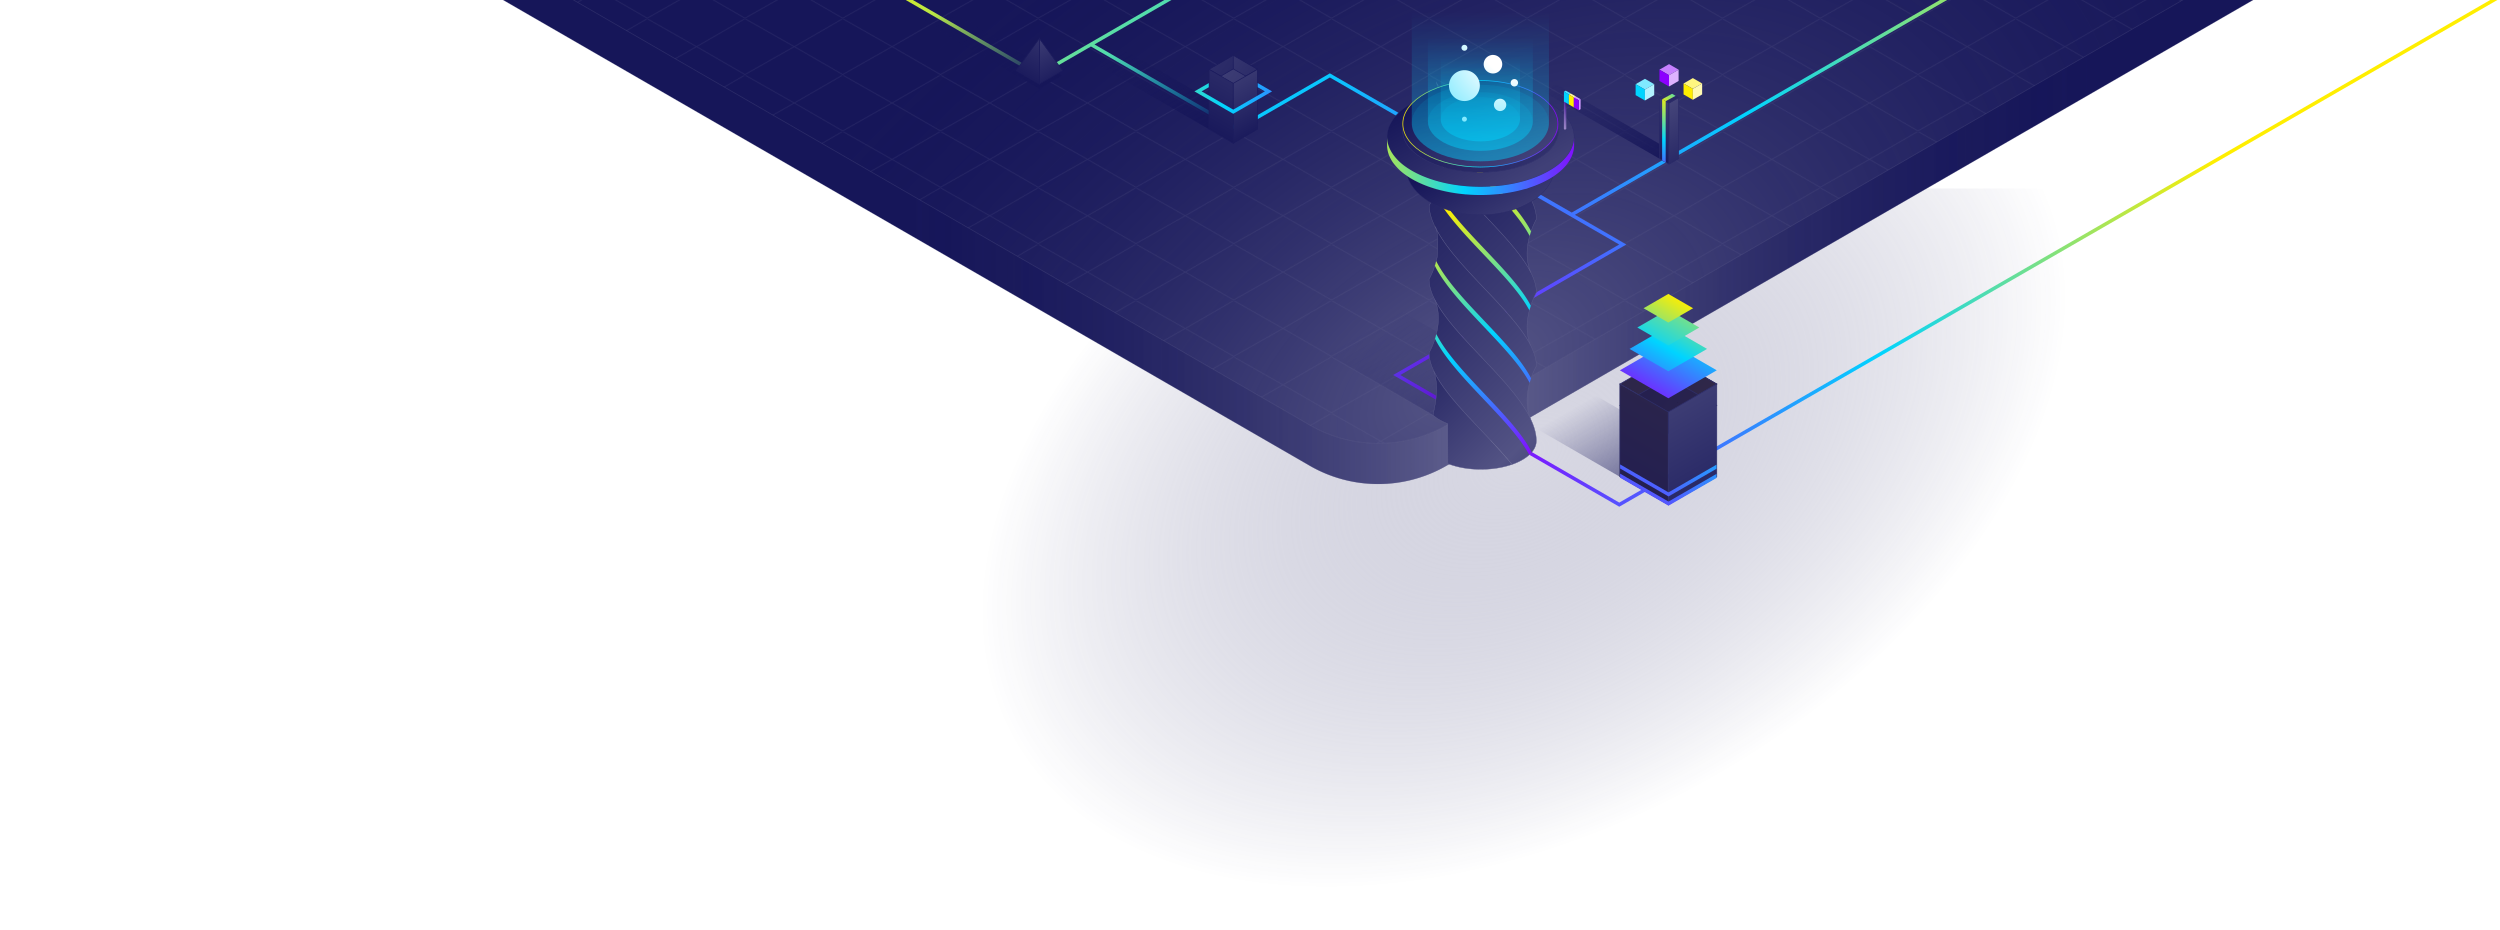 <svg xmlns="http://www.w3.org/2000/svg" xmlns:xlink="http://www.w3.org/1999/xlink" viewBox="0 0 3504 1303.83"><defs><radialGradient id="19a3502d-13c0-42a8-ae07-fbcda53cb2db" cx="2137.16" cy="639.83" r="820.93" gradientTransform="translate(4203.53 -40.6) rotate(151) scale(1 0.64)" gradientUnits="userSpaceOnUse"><stop offset="0" stop-color="#a9a9c2" stop-opacity="0.45"/><stop offset="1" stop-color="#161659" stop-opacity="0"/></radialGradient><linearGradient id="592dded0-8fa5-458e-8c7d-5fbfd357b79a" x1="1242.88" y1="150.42" x2="2940.39" y2="150.42" gradientUnits="userSpaceOnUse"><stop offset="0" stop-color="#161659" stop-opacity="0"/><stop offset="0.49" stop-color="#9d9db9" stop-opacity="0.1"/><stop offset="1" stop-color="#161659" stop-opacity="0"/></linearGradient><linearGradient id="ce57873a-c75d-4f83-84e1-ea41d635011d" x1="1242.88" y1="150.42" x2="2940.39" y2="150.42" gradientUnits="userSpaceOnUse"><stop offset="0" stop-color="#161659" stop-opacity="0"/><stop offset="0.49" stop-color="#f8f8fa" stop-opacity="0.3"/><stop offset="1" stop-color="#161659" stop-opacity="0"/></linearGradient><radialGradient id="fb5eb795-04db-48aa-b686-b0984403d1d7" cx="2065.54" cy="531.42" r="1381.09" gradientTransform="translate(127.22 1313.42) rotate(-30.77) scale(1 0.6)" gradientUnits="userSpaceOnUse"><stop offset="0" stop-color="#b9b9cd" stop-opacity="0.4"/><stop offset="1" stop-color="#161659" stop-opacity="0"/></radialGradient><pattern id="d4ff3c06-9537-4097-98f6-85a4533e49d9" data-name="New Pattern 3" width="136.92" height="78.29" patternTransform="translate(18.33 -52.2)" patternUnits="userSpaceOnUse" viewBox="0 0 136.92 78.29"><rect width="136.92" height="78.29" style="fill:none"/><path d="M203.72,78.29l-66.8,38.56,66.8,38.57,68.09-38.57L203.72,78.29m0-1.16.49.29L272.31,116l1.53.87-1.53.87-68.1,38.57-.49.28-.5-.28-66.8-38.57-1.5-.87,1.5-.86,66.8-38.57.5-.29Z" style="fill:#73739c"/><path d="M66.8,78.29,0,116.85l66.8,38.57,68.09-38.57L66.8,78.29m0-1.16.5.29L135.38,116l1.54.87-1.54.87L67.29,156.29l-.5.28-.49-.28L-.5,117.72l-1.5-.87L-.5,116,66.3,77.42l.49-.29Z" style="fill:#73739c"/><path d="M203.72,0l-66.8,38.57,66.8,38.56,68.09-38.56L203.72,0m0-1.15.49.28,68.1,38.57,1.53.87-1.53.87L204.21,78l-.49.28-.5-.29-66.8-38.57-1.5-.86,1.5-.87L203.22-.86l.5-.29Z" style="fill:#73739c"/><path d="M66.8,0,0,38.57,66.8,77.13l68.09-38.56L66.8,0m0-1.15.5.28L135.38,37.7l1.54.87-1.54.87L67.29,78l-.5.28L66.3,78-.5,39.43-2,38.57l1.5-.87L66.3-.86l.49-.29Z" style="fill:#73739c"/><path d="M203.72-78.28l-66.8,38.56,66.8,38.57,68.09-38.57L203.72-78.28m0-1.16.49.29,68.1,38.56,1.53.87-1.53.87L204.21-.28l-.49.28-.5-.28-66.8-38.57-1.5-.87,1.5-.86,66.8-38.57.5-.29Z" style="fill:#73739c"/><path d="M66.8-78.28,0-39.72,66.8-1.15l68.09-38.57L66.8-78.28m0-1.16.5.29,68.09,38.56,1.54.87-1.54.87L67.29-.28l-.5.28L66.3-.28-.5-38.85-2-39.72l1.5-.86L66.3-79.15l.49-.29Z" style="fill:#73739c"/></pattern><radialGradient id="330e9e8d-8a82-42e1-9ef8-985d034c2e89" cx="2115.33" cy="576.71" r="1050.39" gradientUnits="userSpaceOnUse"><stop offset="0" stop-color="#8c00ff"/><stop offset="0.5" stop-color="#00d4ff"/><stop offset="1" stop-color="#fe0"/></radialGradient><radialGradient id="cb7789a8-ec31-4649-b111-6aad49876ce3" cx="2083.92" cy="574.37" r="1103.67" xlink:href="#330e9e8d-8a82-42e1-9ef8-985d034c2e89"/><linearGradient id="f716c3f0-9672-4a31-99dc-a9b1d992dbaf" x1="1587.46" y1="55.79" x2="1672.66" y2="203.37" gradientUnits="userSpaceOnUse"><stop offset="0" stop-color="#161659" stop-opacity="0"/><stop offset="1" stop-color="#161659"/></linearGradient><linearGradient id="2de55d27-f2ee-4dcb-a702-7aec1bfe1f07" x1="1591.17" y1="0.55" x2="1817" y2="159.42" gradientUnits="userSpaceOnUse"><stop offset="0" stop-color="#45457a"/><stop offset="1" stop-color="#161659"/></linearGradient><linearGradient id="3640c4bc-4a00-4984-a3b8-27cb2c408e45" x1="1667.03" y1="51.78" x2="1825.82" y2="163.49" xlink:href="#2de55d27-f2ee-4dcb-a702-7aec1bfe1f07"/><linearGradient id="de81d1b1-967f-422d-8560-7f057a9a6de9" x1="1671.83" y1="76.3" x2="1897.66" y2="235.16" xlink:href="#2de55d27-f2ee-4dcb-a702-7aec1bfe1f07"/><linearGradient id="ec51bb10-cfc5-4f72-bcef-6e33aa839004" x1="1686.72" y1="191.98" x2="1789.17" y2="14.54" gradientUnits="userSpaceOnUse"><stop offset="0" stop-color="#161659"/><stop offset="1" stop-color="#45457a"/></linearGradient><linearGradient id="eb7b2c28-eae3-4ae5-ac35-c7e378594291" x1="1710.5" y1="88.36" x2="1769.95" y2="191.33" xlink:href="#2de55d27-f2ee-4dcb-a702-7aec1bfe1f07"/><linearGradient id="6ec532b0-6301-4413-837f-e932d9694459" x1="1500.1" y1="137.98" x2="1932.67" y2="137.98" gradientUnits="userSpaceOnUse"><stop offset="0" stop-color="#fe0"/><stop offset="0.5" stop-color="#00d4ff"/><stop offset="1" stop-color="#8c00ff"/></linearGradient><linearGradient id="da4fed7a-2480-450f-8c50-40cd476dfca1" x1="2206.36" y1="93.23" x2="2300.25" y2="255.85" xlink:href="#f716c3f0-9672-4a31-99dc-a9b1d992dbaf"/><linearGradient id="1fa40e16-5c8a-494f-9cc7-5612a0b68906" x1="2289.86" y1="101.97" x2="2380.19" y2="165.51" xlink:href="#2de55d27-f2ee-4dcb-a702-7aec1bfe1f07"/><linearGradient id="6e34cd89-a561-477f-9c2e-fb7bdd50fd99" x1="2310.21" y1="222.07" x2="2362.13" y2="132.15" xlink:href="#ec51bb10-cfc5-4f72-bcef-6e33aa839004"/><linearGradient id="7e2cf1fc-4e34-43de-abe1-d8cccb89e7ac" x1="2327.24" y1="150.81" x2="2392.21" y2="263.34" xlink:href="#2de55d27-f2ee-4dcb-a702-7aec1bfe1f07"/><linearGradient id="d6d2eb94-4400-4762-ac36-47d36ce63ab4" x1="2332.13" y1="260.78" x2="2332.13" y2="132.24" xlink:href="#330e9e8d-8a82-42e1-9ef8-985d034c2e89"/><linearGradient id="b58a6619-053b-4f62-8899-949252bb4432" x1="2329.77" y1="146.15" x2="2378.94" y2="96.46" xlink:href="#6ec532b0-6301-4413-837f-e932d9694459"/><linearGradient id="fe92519b-de7c-4c0b-ba30-7b749b224ef6" x1="2207.43" y1="570.77" x2="2266.84" y2="673.68" gradientUnits="userSpaceOnUse"><stop offset="0" stop-color="#161659" stop-opacity="0"/><stop offset="1" stop-color="#161659" stop-opacity="0.5"/></linearGradient><linearGradient id="1a67f164-21e8-4327-a701-5f8fa4bc5168" x1="2009.26" y1="306.76" x2="2460.91" y2="624.49" gradientUnits="userSpaceOnUse"><stop offset="0" stop-color="#161659"/><stop offset="0.82" stop-color="#332a46"/><stop offset="1" stop-color="#45457a"/></linearGradient><linearGradient id="414d960b-de75-4a90-926d-fcd3b5367072" x1="2153.05" y1="403.63" x2="2470.62" y2="627.04" xlink:href="#1a67f164-21e8-4327-a701-5f8fa4bc5168"/><linearGradient id="363d1a41-89aa-40f1-bb70-53e7c9183577" x1="2122.51" y1="416.43" x2="2574.17" y2="734.16" xlink:href="#1a67f164-21e8-4327-a701-5f8fa4bc5168"/><linearGradient id="07b84e29-42c6-4327-be22-636964e236bb" x1="2155.46" y1="880.72" x2="2471.53" y2="333.27" xlink:href="#1a67f164-21e8-4327-a701-5f8fa4bc5168"/><linearGradient id="340a3d4b-5971-4ad7-b3d3-9768f02d8b8a" x1="2318.48" y1="529.71" x2="2456.4" y2="768.6" xlink:href="#2de55d27-f2ee-4dcb-a702-7aec1bfe1f07"/><linearGradient id="a51167dd-a930-4850-b15c-a1dbad19c691" x1="2268.42" y1="781.42" x2="2514.05" y2="355.98" xlink:href="#330e9e8d-8a82-42e1-9ef8-985d034c2e89"/><linearGradient id="bfcffdc5-b805-4bdd-b376-5f6a90a79ac3" x1="1939.61" y1="448.25" x2="2015.67" y2="579.99" gradientUnits="userSpaceOnUse"><stop offset="0" stop-color="#161659" stop-opacity="0"/><stop offset="1" stop-color="#161659" stop-opacity="0.3"/></linearGradient><linearGradient id="dddc1b9d-f8ef-4b2e-84b2-26836eed9e52" x1="1928.8" y1="200.12" x2="2439.54" y2="710.86" gradientUnits="userSpaceOnUse"><stop offset="0" stop-color="#161659"/><stop offset="0.62" stop-color="#535384"/><stop offset="1" stop-color="#161659"/></linearGradient><linearGradient id="42802735-d5db-4631-94bb-ec6518edf2b6" x1="1911.19" y1="285.27" x2="2346.26" y2="720.34" xlink:href="#dddc1b9d-f8ef-4b2e-84b2-26836eed9e52"/><linearGradient id="0d0a2f0c-f4b9-437f-bec8-93949a7088fd" x1="2022.42" y1="191.86" x2="2451.51" y2="620.95" xlink:href="#dddc1b9d-f8ef-4b2e-84b2-26836eed9e52"/><linearGradient id="2ddb71a1-66c6-47cc-821a-4146716189f1" x1="1908.52" y1="378.64" x2="2287.06" y2="757.18" xlink:href="#dddc1b9d-f8ef-4b2e-84b2-26836eed9e52"/><linearGradient id="42022212-db86-4e88-9a85-5ff9c806361d" x1="1933.32" y1="498.79" x2="2192.53" y2="757.99" xlink:href="#dddc1b9d-f8ef-4b2e-84b2-26836eed9e52"/><linearGradient id="49e195be-e61e-49b4-be38-5e9c32d739a8" x1="2019.48" y1="297.25" x2="2202.93" y2="615" xlink:href="#6ec532b0-6301-4413-837f-e932d9694459"/><linearGradient id="f7c46cc1-c91b-41da-8049-71adc5bc8468" x1="2054.63" y1="214.11" x2="2117.07" y2="322.24" gradientUnits="userSpaceOnUse"><stop offset="0" stop-color="#161659"/><stop offset="1" stop-color="#404077"/></linearGradient><linearGradient id="dcf0281c-0c39-42b1-ac76-39a80f81d228" x1="2031.38" y1="115.94" x2="2115.38" y2="261.44" xlink:href="#f7c46cc1-c91b-41da-8049-71adc5bc8468"/><linearGradient id="89a1c0e4-82ba-42e9-a746-e0177d5e6e9e" x1="1886.13" y1="232.59" x2="2218.33" y2="232.59" xlink:href="#6ec532b0-6301-4413-837f-e932d9694459"/><linearGradient id="886420e8-12fa-4118-84c2-6acfefcff512" x1="1975.86" y1="88.08" x2="2233.69" y2="341.74" xlink:href="#f7c46cc1-c91b-41da-8049-71adc5bc8468"/><linearGradient id="d24743d4-9282-4b64-a700-8b797146dfa6" x1="2306.59" y1="573.95" x2="2427.63" y2="364.31" xlink:href="#330e9e8d-8a82-42e1-9ef8-985d034c2e89"/><linearGradient id="56849270-dca4-43a8-a39d-21fc75dcf456" x1="2282.57" y1="585.56" x2="2394.27" y2="392.09" xlink:href="#330e9e8d-8a82-42e1-9ef8-985d034c2e89"/><linearGradient id="77fdab4f-e83b-4731-b6ee-36c2f494082d" x1="2253.98" y1="605.08" x2="2386.51" y2="375.53" xlink:href="#330e9e8d-8a82-42e1-9ef8-985d034c2e89"/><linearGradient id="cc163c53-5955-4e20-bab6-aa881428eda1" x1="2243.02" y1="597.06" x2="2349.04" y2="413.42" xlink:href="#330e9e8d-8a82-42e1-9ef8-985d034c2e89"/><linearGradient id="13597fc1-a17e-48f2-8cfc-2a064260cfe6" x1="1348.03" y1="-4.79" x2="1431.16" y2="139.2" xlink:href="#f716c3f0-9672-4a31-99dc-a9b1d992dbaf"/><linearGradient id="e4003580-b206-468f-ab64-dccff0e001de" x1="1437.28" y1="46.47" x2="1481.73" y2="123.48" xlink:href="#2de55d27-f2ee-4dcb-a702-7aec1bfe1f07"/><linearGradient id="60ff1d3e-bc62-4715-9c71-066acf962c98" x1="-9445.08" y1="13.28" x2="-9382.81" y2="121.13" gradientTransform="matrix(-1, 0, 0, 1, -7949.67, 0)" xlink:href="#2de55d27-f2ee-4dcb-a702-7aec1bfe1f07"/><linearGradient id="febf704a-be4c-4381-84dc-ada6d08ca8b0" x1="2183.44" y1="3636.96" x2="2219.82" y2="3573.96" gradientTransform="matrix(1, 0, 0, -1, 0, 3779.66)" gradientUnits="userSpaceOnUse"><stop offset="0" stop-color="#310387"/><stop offset="1" stop-color="#fafdff"/></linearGradient><linearGradient id="e40d91ae-a1b3-455a-89fa-9a05d4f224ae" x1="2160.32" y1="3562.43" x2="2211.58" y2="3651.22" gradientTransform="matrix(1, 0, 0, -1, 0, 3779.66)" gradientUnits="userSpaceOnUse"><stop offset="0" stop-color="#fafdff"/><stop offset="1" stop-color="#310387"/></linearGradient><linearGradient id="865f0473-2668-4061-a19c-dee385e45c9e" x1="2042.06" y1="116.61" x2="2110.73" y2="235.55" xlink:href="#f7c46cc1-c91b-41da-8049-71adc5bc8468"/><linearGradient id="9f53341d-802d-42ae-89b0-bd158908f15f" x1="1965.73" y1="173.49" x2="2184.05" y2="173.49" xlink:href="#6ec532b0-6301-4413-837f-e932d9694459"/><linearGradient id="a405084b-a028-4613-b15b-5b10324e2cd1" x1="2074.89" y1="226.1" x2="2074.89" y2="16.99" gradientUnits="userSpaceOnUse"><stop offset="0" stop-color="#00d4ff"/><stop offset="1" stop-color="#00d4ff" stop-opacity="0"/></linearGradient><linearGradient id="deaafb08-2ef8-425e-bc31-ada3def7c532" x1="2074.89" y1="211.41" x2="2074.89" y2="53.68" xlink:href="#a405084b-a028-4613-b15b-5b10324e2cd1"/><linearGradient id="5df5e677-ccd1-46ad-baa7-d83b2761f355" x1="2074.89" y1="198.13" x2="2074.89" y2="78.96" xlink:href="#a405084b-a028-4613-b15b-5b10324e2cd1"/><radialGradient id="0538631a-a599-48c7-a177-e53282297634" cx="2116" cy="69.22" r="203.12" gradientUnits="userSpaceOnUse"><stop offset="0.17" stop-color="#fff"/><stop offset="1" stop-color="#00d4ff"/></radialGradient></defs><title>hero-trial</title><g id="8e231d57-afce-42c1-aa7d-b678189e0646" data-name="Layer 1"><rect x="1162.78" y="264.23" width="2057.63" height="1034.09" style="fill:url(#19a3502d-13c0-42a8-ae07-fbcda53cb2db)"/><path d="M3812-377.59,2027.4,652.74a191.74,191.74,0,0,1-191.71,0L51.11-377.59H3812Z" style="fill:#161659"/><path d="M3812-377.59,2027.4,652.74a191.74,191.74,0,0,1-191.71,0L51.11-377.59H3812Z" style="fill:url(#592dded0-8fa5-458e-8c7d-5fbfd357b79a)"/><path d="M3812-377.59,2027.4,652.74a191.74,191.74,0,0,1-191.71,0L51.11-377.59H3812Z" style="fill:url(#ce57873a-c75d-4f83-84e1-ea41d635011d)"/><path d="M3812-434.59,2027.4,595.74a191.74,191.74,0,0,1-191.71,0L51.11-434.59H3812Z" style="fill:#161659"/><path id="0e5e3868-3da7-4fd8-9e71-b4254a0ad37d" data-name="glow" d="M3812-434.59,2027.4,595.74a191.74,191.74,0,0,1-191.71,0L51.11-434.59H3812Z" style="fill:url(#fb5eb795-04db-48aa-b686-b0984403d1d7)"/><path id="2b5aaa63-0dc6-42f6-a7d6-2f1aca03ae5e" data-name="sidelines" d="M2027.4,595.74a191.74,191.74,0,0,1-191.71,0L149.84-377.59H51.11L1835.69,652.74a191.74,191.74,0,0,0,191.71,0L3812-377.59h-98.73Z" style="fill:none;stroke:#8686a9;stroke-miterlimit:10;opacity:0.2"/><path id="9c8c7239-26d3-4508-852e-446d3d5ebf4c" data-name="grid" d="M3812-434.59,2027.4,595.74a191.74,191.74,0,0,1-191.71,0L51.11-434.59H3812Z" style="opacity:0.2;fill:url(#d4ff3c06-9537-4097-98f6-85a4533e49d9)"/><polygon id="386ba93c-a398-4452-ba0f-c25fd41fceb6" data-name="the path" points="2269.56 710.21 2143.96 637.69 2146.46 633.36 2269.56 704.43 2472.56 587.28 2477.57 584.4 4031.36 -312.25 4033.86 -307.92 2269.56 710.21" style="fill:url(#330e9e8d-8a82-42e1-9ef8-985d034c2e89)"/><polygon id="1fb157f9-5aef-44de-a32a-adb7647fb7b9" data-name="grid line" points="2844.76 -66.85 2839.76 -69.74 2202.91 297.95 1873.97 108.62 1863.95 102.83 1858.95 105.72 1734.11 177.79 1534.04 62.28 1876.9 -135.67 1871.9 -138.56 1529.04 59.39 1524.04 62.28 1455.67 101.75 1173.84 -60.96 1171.34 -56.63 1455.67 107.53 1529.04 65.17 1734.11 183.56 1863.95 108.6 2269.45 342.72 1956.71 523.28 1952.67 525.61 1956.71 527.94 2032.16 571.5 2030.94 565.02 1962.67 525.61 2274.45 345.61 2279.45 342.72 2274.45 339.83 2207.41 301.13 2844.76 -66.85" style="fill:url(#cb7789a8-ec31-4649-b111-6aad49876ce3)"/><polygon id="711e9b60-251b-4d4b-9135-79e4808db2b9" data-name="grid line" points="2844.76 -66.85 2839.76 -69.74 2202.91 297.95 1873.97 108.62 1863.95 102.83 1858.95 105.72 1734.11 177.79 1534.04 62.28 1876.9 -135.67 1871.9 -138.56 1529.04 59.39 1524.04 62.28 1455.67 101.75 1173.84 -60.96 1171.34 -56.63 1455.67 107.53 1529.04 65.17 1734.11 183.56 1863.95 108.6 2269.45 342.72 1956.71 523.28 1952.67 525.61 1956.71 527.94 2032.16 571.5 2030.94 565.02 1962.67 525.61 2274.45 345.61 2279.45 342.72 2274.45 339.83 2207.41 301.13 2844.76 -66.85" style="fill:url(#cb7789a8-ec31-4649-b111-6aad49876ce3)"/><g id="aa04df24-6c9c-4b17-9731-cf508d5c8d09" data-name="tower shadow"><polygon points="1694.58 181.18 1527.32 84.61 1563.98 63.45 1720.99 154.09 1694.58 181.18" style="fill:url(#f716c3f0-9672-4a31-99dc-a9b1d992dbaf)"/></g><g id="9b4c06c0-70f8-451c-9815-ed35400206ee" data-name="&lt;Group&gt;"><polygon points="1762.47 97.18 1740.82 109.68 1728.52 116.78 1716.23 109.68 1694.58 97.18 1728.52 77.58 1762.47 97.18" style="stroke:#1b1b5d;stroke-miterlimit:10;fill:url(#2de55d27-f2ee-4dcb-a702-7aec1bfe1f07)"/><polygon points="1762.47 97.18 1740.82 109.68 1728.52 116.78 1728.52 77.58 1762.47 97.18" style="stroke:#1b1b5d;stroke-miterlimit:10;fill:url(#3640c4bc-4a00-4984-a3b8-27cb2c408e45)"/><polygon points="1762.47 116.18 1740.82 128.68 1728.52 135.78 1716.23 128.68 1694.58 116.18 1728.52 96.58 1762.47 116.18" style="stroke:#1b1b5d;stroke-miterlimit:10;fill:url(#de81d1b1-967f-422d-8560-7f057a9a6de9)"/><polygon points="1728.52 116.78 1728.52 200.78 1694.58 181.18 1694.58 97.18 1728.52 116.78" style="stroke:#1b1b5d;stroke-miterlimit:10;fill:url(#ec51bb10-cfc5-4f72-bcef-6e33aa839004)"/><polygon points="1762.47 97.18 1762.47 181.18 1728.52 200.78 1728.52 116.78 1762.47 97.18" style="stroke:#1b1b5d;stroke-miterlimit:10;fill:url(#eb7b2c28-eae3-4ae5-ac35-c7e378594291)"/><polygon points="1728.52 159.5 1674.1 128.08 1694.24 116.46 1694.24 122.29 1684.2 128.08 1728.52 153.67 1772.85 128.08 1762.81 122.29 1762.81 116.46 1782.95 128.08 1728.52 159.5" style="fill:url(#6ec532b0-6301-4413-837f-e932d9694459)"/></g><g id="f5f5c562-582c-4426-806b-8fc2f17c4db0" data-name="tower shadow"><polygon points="2325.72 222.35 2162.95 128.37 2180.93 117.99 2336.07 207.56 2325.72 222.35" style="fill:url(#da4fed7a-2480-450f-8c50-40cd476dfca1)"/></g><g id="cd019ec9-78ac-44c6-9853-11e2debe0d5d" data-name="&lt;Group&gt;"><polygon points="2352.88 136.75 2344.22 141.65 2339.3 144.43 2334.38 141.65 2325.72 136.75 2339.3 129.07 2352.88 136.75" style="stroke:#292967;stroke-miterlimit:10;fill:url(#1fa40e16-5c8a-494f-9cc7-5612a0b68906)"/><polygon points="2339.3 144.55 2339.3 230.03 2325.72 222.35 2325.72 136.87 2339.3 144.55" style="stroke:#292967;stroke-miterlimit:10;fill:url(#6e34cd89-a561-477f-9c2e-fb7bdd50fd99)"/><polygon points="2352.88 136.87 2352.88 222.35 2339.3 230.03 2339.3 144.55 2352.88 136.87" style="stroke:#292967;stroke-miterlimit:10;fill:url(#7e2cf1fc-4e34-43de-abe1-d8cccb89e7ac)"/><polygon points="2329.63 224.79 2329.63 139.09 2334.63 141.78 2334.63 227.67 2329.63 224.79" style="fill:url(#d6d2eb94-4400-4762-ac36-47d36ce63ab4)"/><polygon points="2343.59 131.44 2329.63 139.09 2334.63 141.78 2348.59 134.33 2343.59 131.44" style="fill:url(#b58a6619-053b-4f62-8899-949252bb4432)"/><polygon points="2385.73 116.99 2377.42 121.79 2372.7 124.51 2367.97 121.79 2359.66 116.99 2372.7 109.46 2385.73 116.99" style="fill:#fff680"/><polygon points="2372.7 124.51 2372.7 139.87 2359.66 132.35 2359.66 116.99 2372.7 124.51" style="fill:#fe0"/><polygon points="2385.73 116.99 2385.73 132.35 2372.7 139.87 2372.7 124.51 2385.73 116.99" style="fill:#fffab2"/><polygon points="2318.55 117.99 2310.24 122.79 2305.52 125.51 2300.8 122.79 2292.48 117.99 2305.52 110.46 2318.55 117.99" style="fill:#80eaff"/><polygon points="2305.52 125.51 2305.52 140.87 2292.48 133.35 2292.48 117.99 2305.52 125.51" style="fill:#00d4ff"/><polygon points="2318.55 117.99 2318.55 133.35 2305.52 140.87 2305.52 125.51 2318.55 117.99" style="fill:#b2f2ff"/><polygon points="2352.73 97.65 2344.17 102.59 2339.31 105.4 2334.44 102.59 2325.88 97.65 2339.31 89.89 2352.73 97.65" style="fill:#c680ff"/><polygon points="2339.31 105.4 2339.31 121.22 2325.88 113.47 2325.88 97.65 2339.31 105.4" style="fill:#8c00ff"/><polygon points="2352.73 97.65 2352.73 113.47 2339.31 121.22 2339.31 105.4 2352.73 97.65" style="fill:#ddb2ff"/></g><g id="03e0211c-ad4a-496e-9138-154c5292c36a" data-name="tower shadow"><polygon points="2270.4 668.23 2107.63 574.25 2189.21 527.15 2331.49 609.29 2270.4 668.23" style="fill:url(#fe92519b-de7c-4c0b-ba30-7b749b224ef6)"/></g><polygon points="2406.19 538.23 2362.89 563.23 2338.29 577.43 2313.7 563.23 2270.4 538.23 2338.29 499.03 2406.19 538.23" style="stroke:#2e2e6a;stroke-miterlimit:10;fill:url(#1a67f164-21e8-4327-a701-5f8fa4bc5168)"/><polygon points="2406.19 538.23 2362.89 563.23 2338.29 577.43 2338.29 499.03 2406.19 538.23" style="stroke:#2e2e6a;stroke-miterlimit:10;fill:url(#414d960b-de75-4a90-926d-fcd3b5367072)"/><polygon points="2406.19 568.23 2362.89 593.23 2338.29 607.43 2313.7 593.23 2270.4 568.23 2338.29 529.03 2406.19 568.23" style="stroke:#2e2e6a;stroke-miterlimit:10;fill:url(#363d1a41-89aa-40f1-bb70-53e7c9183577)"/><polygon points="2338.29 577.43 2338.29 707.43 2270.4 668.23 2270.4 538.23 2338.29 577.43" style="stroke:#2e2e6a;stroke-miterlimit:10;fill:url(#07b84e29-42c6-4327-be22-636964e236bb)"/><polygon points="2406.19 538.23 2406.19 668.23 2338.29 707.43 2338.29 577.43 2406.19 538.23" style="stroke:#2e2e6a;stroke-miterlimit:10;fill:url(#340a3d4b-5971-4ad7-b3d3-9768f02d8b8a)"/><path d="M2405.85,657l-67.29,38.83-67.82-39.15v-5.75l67.82,39.16,67.29-38.84Zm0,7.19L2338.56,703l-67.82-39.15v5.74l67.82,39.16,67.29-38.84Z" style="fill:url(#a51167dd-a930-4850-b15c-a1dbad19c691)"/><g id="1a7a726e-aab4-45e9-a25c-7b4447fa20bb" data-name="tower shadow"><polygon points="2008.52 581.8 1845.75 487.83 1949.68 427.82 2091.95 509.96 2008.52 581.8" style="fill:url(#bfcffdc5-b805-4bdd-b376-5f6a90a79ac3)"/></g><path d="M2011.1,317.38c-.45-.95-.89-1.89-1.3-2.83" style="fill:none;stroke:#000;stroke-miterlimit:10;stroke-width:0.25px"/><path d="M2146.64,383.91c-.29-.58-.56-1.16-.83-1.74C2120.2,330.7,2037.4,269,2011.12,214.42c5.9,13.73,5.8,28.29,3.55,40.82-.44,2.47-1,4.85-1.55,7.14a115.2,115.2,0,0,1-3.8,12.12c-.67,1.82-1.35,3.5-2,5a89.71,89.71,0,0,1-4.25,8.83h0c.3,8.47,2.71,17.23,6.73,26.19.47.94.9,1.88,1.3,2.83a.05.05,0,0,0,0,0c26.88,55.78,108.49,115.09,134.69,167.75-5.68-12.49-6.28-25.73-4.72-37.56.35-2.66.81-5.23,1.34-7.72h0a111,111,0,0,1,3.67-13.1c.68-2,1.38-3.82,2.06-5.51a95,95,0,0,1,5.25-11.23C2153.41,401.72,2150.94,393,2146.64,383.91Z" style="stroke:#5e5e8d;stroke-miterlimit:10;stroke-width:0.5px;fill:url(#dddc1b9d-f8ef-4b2e-84b2-26836eed9e52)"/><path d="M2146.64,486.91c-.29-.58-.56-1.16-.83-1.74C2120.2,433.7,2037.4,372,2011.12,317.42c4.05,2.59,4.46,21.15,3.41,41.57a34.67,34.67,0,0,1-1.58,7.06h0a115,115,0,0,1-3.83,12c-.68,1.8-1.35,3.45-2,4.93a88.41,88.41,0,0,1-4.1,8.45c0,8.32,2.46,17.06,6.77,26.13q.26.51.48,1c.06.11.11.22.16.33,25.38,51.62,108.7,113.65,134.9,168.39-5.21-12-5.82-24.57-4.4-35.93.33-2.68.77-5.29,1.3-7.8a110.89,110.89,0,0,1,3.64-13.23c.68-2,1.38-3.86,2.06-5.56a98.09,98.09,0,0,1,5.47-11.73C2153.41,504.72,2150.94,496,2146.64,486.91Z" style="stroke:#5e5e8d;stroke-miterlimit:10;stroke-width:0.5px;fill:url(#42802735-d5db-4631-94bb-ec6518edf2b6)"/><path d="M2013.45,116c3.64,12.28,3.08,24.86,1,35.77h0c-.47,2.42-1,4.75-1.62,7a115.65,115.65,0,0,1-3.84,11.87c-.68,1.78-1.36,3.41-2,4.87a86.74,86.74,0,0,1-3.93,8.05c0,9.92,3,20.24,8.07,30.83l0,0C2037.4,269,2120.2,330.7,2145.81,382.17c-5.68-12.49-6.28-25.73-4.72-37.56.35-2.66.81-5.23,1.34-7.72h0a111,111,0,0,1,3.67-13.1c.68-2,1.38-3.82,2.06-5.51a95,95,0,0,1,5.25-11.23C2153.41,252.53,2047.5,179.75,2013.45,116Z" style="stroke:#5e5e8d;stroke-miterlimit:10;stroke-width:0.5px;fill:url(#0d0a2f0c-f4b9-437f-bec8-93949a7088fd)"/><path d="M2146.55,589.91l0-.06c-.42-.85-.82-1.7-1.18-2.56-26.2-54.74-109.52-116.77-134.9-168.39,6.33,13.64,6.55,28.21,4.48,40.87h0c-.41,2.49-.91,4.92-1.47,7.24h0a114,114,0,0,1-3.72,12.39c-.68,1.86-1.36,3.58-2,5.15a93.22,93.22,0,0,1-4.69,9.85c0,8.13,2.36,16.67,6.49,25.53,18.65,40,73.36,86.55,109.69,131.06a81.25,81.25,0,0,0,16.51-7.76,54.22,54.22,0,0,0,4.47-3.11,41.34,41.34,0,0,0,7.17-6.87,29.64,29.64,0,0,0,2.63-3.79h0a22.53,22.53,0,0,0,3.31-11.56C2153.3,608.88,2150.84,599.51,2146.55,589.91Z" style="stroke:#5e5e8d;stroke-miterlimit:10;stroke-width:0.5px;fill:url(#2ddb71a1-66c6-47cc-821a-4146716189f1)"/><path d="M2009.52,520c3.94,10.62,4.52,22.41,3.76,32.75-.2,2.86-.51,5.63-.88,8.29-.75,5.46-1.75,10.43-2.61,14.58h0c-.49,2.36-.94,4.46-1.27,6.23a52.53,52.53,0,0,0,7.29,5.43,78,78,0,0,0,13.45,6.65l0,13.48h0l0,10,.11,32.55a123.8,123.8,0,0,0,34.14,7.41c3.21.27,6.49.43,9.82.48l2.36,0a150.28,150.28,0,0,0,15.8-.83c2.81-.3,5.57-.68,8.26-1.14a118,118,0,0,0,19.38-4.89C2082.88,606.5,2028.17,560,2009.52,520Z" style="stroke:#5e5e8d;stroke-miterlimit:10;stroke-width:0.5px;fill:url(#42022212-db86-4e88-9a85-5ff9c806361d)"/><path d="M2014.23,277.49c-1.25-2.23-2.46-4.51-3.57-6.77.68-2,1.35-4.21,2-6.49l.86,1.67c13.9,26.93,41.33,55.87,67.86,83.86,26.34,27.79,51.25,54.07,64.2,78.71-.68,2.07-1.33,4.27-1.94,6.58l-.16-.29c-12.94-24.24-37.53-50.17-63.55-77.63C2054.79,330.66,2028.84,303.28,2014.23,277.49Zm-.75,89.41-.49-1,0,.12h0c-.58,2.26-1.22,4.42-1.88,6.46,1,2,2,4,3.16,6,14.61,25.79,40.56,53.17,65.66,79.64,26,27.46,50.61,53.39,63.55,77.63l.48.9c.62-2.23,1.29-4.35,2-6.33,0-.05,0-.09,0-.13-12.85-24.84-38-51.37-64.59-79.44S2027.38,393.83,2013.48,366.9Zm-2.79-201.13c1.11,2.25,2.3,4.51,3.54,6.72,14.61,25.79,40.56,53.17,65.66,79.64,26,27.46,50.61,53.39,63.55,77.63l.51.95c.63-2.27,1.31-4.44,2-6.47-12.84-24.85-38-51.4-64.61-79.48s-54-56.93-67.86-83.86l-.83-1.62C2012,161.56,2011.37,163.73,2010.69,165.77ZM2147,633.69l-.6-.61c-12.7-25.09-38.13-51.92-65-80.32-26.53-28-54-56.93-67.86-83.86l-.34-.66c-.58,2.33-1.22,4.55-1.88,6.65,1,1.88,1.93,3.76,3,5.6,14.61,25.79,40.56,53.17,65.66,79.64,25.94,27.37,50.44,53.22,63.42,77.39A37.63,37.63,0,0,0,2147,633.69Z" style="fill:url(#49e195be-e61e-49b4-be38-5e9c32d739a8)"/><g style="opacity:0.2"><path d="M2388.39,678.12a4.91,4.91,0,0,0,.15-.51" style="fill:none;stroke:#000;stroke-miterlimit:10;stroke-width:0.25px"/><path d="M2351.37,564.31l.06-.22.09-.41" style="fill:none;stroke:#000;stroke-miterlimit:10;stroke-width:0.25px"/><path d="M2388.39,678.12a4.91,4.91,0,0,0,.15-.51" style="fill:none;stroke:#000;stroke-miterlimit:10;stroke-width:0.25px"/><path d="M2351.37,564.31l.06-.22.09-.41" style="fill:none;stroke:#000;stroke-miterlimit:10;stroke-width:0.25px"/><path d="M2351.37,564.31l.06-.22.09-.41" style="fill:none;stroke:#000;stroke-miterlimit:10;stroke-width:0.25px"/><path d="M2388.54,677.61a4.91,4.91,0,0,1-.15.51" style="fill:none;stroke:#000;stroke-miterlimit:10;stroke-width:0.25px"/><path d="M2388.39,678.12a4.91,4.91,0,0,0,.15-.51" style="fill:none;stroke:#000;stroke-miterlimit:10;stroke-width:0.25px"/><path d="M2351.37,564.31l.06-.22.09-.41" style="fill:none;stroke:#000;stroke-miterlimit:10;stroke-width:0.25px"/><path d="M2388.39,678.12a4.91,4.91,0,0,0,.15-.51" style="fill:none;stroke:#000;stroke-miterlimit:10;stroke-width:0.25px"/><path d="M2168.56,203.87c-19.16,16.82-53.81,28-93.37,28-40,0-75-11.49-94-28.64a70.74,70.74,0,0,1,11-11.44c9-7.5,20.27-13.73,33.22-18.24a155.26,155.26,0,0,1,98.39,0c13,4.51,24.28,10.74,33.23,18.24A71.44,71.44,0,0,1,2168.56,203.87Z" style="fill:none;stroke:#000;stroke-miterlimit:10;stroke-width:0.25px"/><path d="M2168.56,203.87c-19.16,16.82-53.81,28-93.37,28-40,0-75-11.49-94-28.64a70.74,70.74,0,0,1,11-11.44c9-7.5,20.27-13.73,33.22-18.24a155.26,155.26,0,0,1,98.39,0c13,4.51,24.28,10.74,33.23,18.24A71.44,71.44,0,0,1,2168.56,203.87Z" style="fill:none;stroke:#000;stroke-miterlimit:10;stroke-width:0.25px"/></g><path d="M2176.58,247.71c-10.12,30.53-51.92,53.42-101.95,53.42-50.55,0-92.7-23.36-102.26-54.37,24,16.19,61.14,26.58,102.82,26.58,38.58,0,73.28-8.9,97.26-23.07h0l.23-.13h0Q2174.69,248.94,2176.58,247.71Z" style="stroke:#292967;stroke-miterlimit:10;stroke-width:0.5px;fill:url(#f7c46cc1-c91b-41da-8049-71adc5bc8468)"/><path d="M2206.26,191.84c0,8.78-3,17.21-8.59,25a75.47,75.47,0,0,1-18.76,17.82c-24,16.55-61.52,27.2-103.72,27.2-42.87,0-80.93-11-104.85-28a74.59,74.59,0,0,1-17.63-17,50.14,50.14,0,0,1-4.88-8.4,39,39,0,0,1-.37-32.33h0a57.62,57.62,0,0,1,14.08-19.13h0a101.12,101.12,0,0,1,22.08-15.18h0c-1.1.9-2.16,1.82-3.17,2.76h0a47.85,47.85,0,0,0-11.73,15.94h0A33,33,0,0,0,1966,173.6v9.6a32,32,0,0,0,1.2,8.64,35.55,35.55,0,0,0,1.89,5.16,40.88,40.88,0,0,0,4.07,7,51.5,51.5,0,0,0,4.13,5c17.84,19.25,55,32.48,97.93,32.48,42.39,0,79.13-12.89,97.24-31.74a52.28,52.28,0,0,0,4.83-5.78,41.48,41.48,0,0,0,4.06-7,35.55,35.55,0,0,0,1.89-5.16,32,32,0,0,0,1.2-8.64v-9.6a33,33,0,0,0-2.78-13.14h0a47.85,47.85,0,0,0-11.73-15.94h0q-1.51-1.41-3.18-2.76h0a101.36,101.36,0,0,1,22.08,15.18h0a57.48,57.48,0,0,1,14.08,19.13h0A39.52,39.52,0,0,1,2206.26,191.84Z" style="stroke:#292967;stroke-miterlimit:10;stroke-width:0.5px;fill:url(#dcf0281c-0c39-42b1-ac76-39a80f81d228)"/><path d="M2206.26,191.84v11.52a39.69,39.69,0,0,1-3.71,16.56,49.46,49.46,0,0,1-4.88,8.4c-5.07,7.09-12.23,13.62-21.09,19.39q-1.89,1.23-3.89,2.41l.09-.11-.32.25h0c-24,14.17-58.68,23.07-97.26,23.07-41.68,0-78.82-10.39-102.82-26.58a76.44,76.44,0,0,1-19.66-18.44,50.14,50.14,0,0,1-4.88-8.4,39.68,39.68,0,0,1-3.7-16.56V191.84a39.68,39.68,0,0,0,3.7,16.56,50.14,50.14,0,0,0,4.88,8.4,74.59,74.59,0,0,0,17.63,17c23.92,17,62,28,104.85,28,42.2,0,79.75-10.65,103.72-27.2a75.47,75.47,0,0,0,18.76-17.82C2203.22,209.05,2206.26,200.62,2206.26,191.84Z" style="fill:url(#89a1c0e4-82ba-42e9-a746-e0177d5e6e9e)"/><path d="M2179,191.84c-.53.86-1.1,1.72-1.7,2.56a56.26,56.26,0,0,1-8.7,9.47c-19.16,16.82-53.81,28-93.37,28-40,0-75-11.49-94-28.64a55.51,55.51,0,0,1-8-8.88c-.61-.84-1.18-1.7-1.71-2.56a41.31,41.31,0,0,1-2.36-4.44,33,33,0,0,1-3.09-13.8v9.6a32,32,0,0,0,1.2,8.64,35.55,35.55,0,0,0,1.89,5.16,40.88,40.88,0,0,0,4.07,7,51.5,51.5,0,0,0,4.13,5c17.84,19.25,55,32.48,97.93,32.48,42.39,0,79.13-12.89,97.24-31.74a52.28,52.28,0,0,0,4.83-5.78,41.48,41.48,0,0,0,4.06-7,35.55,35.55,0,0,0,1.89-5.16,32,32,0,0,0,1.2-8.64v-9.6A34.5,34.5,0,0,1,2179,191.84Z" style="stroke:#45457a;stroke-miterlimit:10;stroke-width:0.25px;fill:url(#886420e8-12fa-4118-84c2-6acfefcff512)"/><polygon points="2270.4 519.03 2338.29 558.23 2406.19 519.03 2338.29 479.82 2270.4 519.03" style="fill:url(#d24743d4-9282-4b64-a700-8b797146dfa6)"/><polygon points="2283.98 489.03 2338.3 520.39 2392.61 489.03 2338.3 457.67 2283.98 489.03" style="fill:url(#56849270-dca4-43a8-a39d-21fc75dcf456)"/><polygon points="2294.85 459.03 2338.3 484.12 2381.75 459.03 2338.3 433.94 2294.85 459.03" style="fill:url(#77fdab4f-e83b-4731-b6ee-36c2f494082d)"/><polygon points="2303.54 432.03 2338.3 452.1 2373.06 432.03 2338.3 411.95 2303.54 432.03" style="fill:url(#cc163c53-5955-4e20-bab6-aa881428eda1)"/><polygon points="1456.76 87.55 1454.83 88.67 1322.2 10.12 1290.5 28.43 1424.83 105.98 1456.76 124.42 1488.69 105.98 1456.76 87.55" style="fill:url(#13597fc1-a17e-48f2-8cfc-2a064260cfe6)"/><polygon points="1456.76 53.9 1456.76 117.81 1489.32 99.02 1456.76 53.9" style="stroke:#1b1b5d;stroke-miterlimit:10;fill:url(#e4003580-b206-468f-ab64-dccff0e001de)"/><polygon points="1456.76 53.9 1456.76 117.81 1424.2 99.02 1456.76 53.9" style="stroke:#1b1b5d;stroke-miterlimit:10;fill:url(#60ff1d3e-bc62-4715-9c71-066acf962c98)"/><g id="69713e4a-345f-42f8-8eaf-e2c1072d044c" data-name="700ae341-8bdd-4edd-986e-4d6ca5c4bc30"><polygon points="2193.65 139.07 2194.48 139.54 2195.29 140.02 2195.29 140.99 2195.29 180.72 2194.48 181.21 2193.65 181.69 2192.83 181.21 2192 180.72 2192 140.99 2192 140.02 2192.83 139.54 2193.65 139.07" style="fill:url(#febf704a-be4c-4381-84dc-ada6d08ca8b0)"/><path d="M2193.68,139.08l-.83.48-.82.48v40.69l.82.49.83.48Z" style="fill:url(#e40d91ae-a1b3-455a-89fa-9a05d4f224ae)"/><polygon points="2193.65 139.07 2195.29 139.99 2193.65 140.93 2192 139.99 2193.65 139.07" style="fill:#f9e3e9"/><polygon points="2192.03 128.47 2194.58 126.99 2201.52 130.99 2198.96 132.47 2192.03 128.47" style="fill:#4ae1ff"/><polygon points="2192.03 128.47 2198.96 132.47 2198.93 146.43 2191.99 142.43 2192.03 128.47" style="fill:#00d4ff"/><polygon points="2198.96 132.47 2201.52 130.99 2208.47 135 2205.9 136.49 2198.96 132.47" style="fill:#fff899"/><polygon points="2205.9 136.49 2208.47 135 2208.42 148.97 2205.86 150.45 2205.9 136.49" style="fill:#fae8ed"/><polygon points="2198.96 132.47 2205.9 136.49 2205.86 150.45 2198.93 146.43 2198.96 132.47" style="fill:#fe0"/><polygon points="2205.9 136.49 2208.47 135 2215.41 139.01 2212.85 140.5 2205.9 136.49" style="fill:#d199ff"/><polygon points="2212.85 140.5 2215.41 139.01 2215.37 152.97 2212.8 154.46 2212.85 140.5" style="fill:#d199ff"/><polygon points="2205.9 136.49 2212.85 140.5 2212.8 154.46 2205.86 150.45 2205.9 136.49" style="fill:#8c00ff"/></g><ellipse cx="2074.89" cy="173.49" rx="109.49" ry="61.08" style="stroke:#45457a;stroke-miterlimit:10;stroke-width:0.25px;fill:url(#865f0473-2668-4061-a19c-dee385e45c9e)"/><path d="M2074.89,234.6c-60.19,0-109.16-27.41-109.16-61.11s49-61.12,109.16-61.12,109.16,27.42,109.16,61.12S2135.08,234.6,2074.89,234.6Zm0-121.24c-59.64,0-108.17,27-108.17,60.13s48.53,60.12,108.17,60.12,108.17-27,108.17-60.12S2134.54,113.36,2074.89,113.36Z" style="fill:url(#9f53341d-802d-42ae-89b0-bd158908f15f)"/><path d="M2171,172.49c0,29.61-43,53.61-96.11,53.61s-96.11-24-96.11-53.61V17H2171Z" style="fill-opacity:0.4;fill:url(#a405084b-a028-4613-b15b-5b10324e2cd1)"/><ellipse cx="2074.89" cy="172.49" rx="96.11" ry="53.62" style="fill:#00d4ff;opacity:0.1"/><path d="M2148.42,170.39c0,22.65-32.92,41-73.53,41s-73.52-18.37-73.52-41V53.68h147.05Z" style="fill-opacity:0.4;fill:url(#deaafb08-2ef8-425e-bc31-ada3def7c532)"/><ellipse cx="2074.89" cy="170.39" rx="73.52" ry="41.02" style="fill:#00d4ff;opacity:0.1"/><path d="M2130.44,167.14c0,17.12-24.87,31-55.55,31s-55.55-13.87-55.55-31V79h111.1Z" style="fill-opacity:0.4;fill:url(#5df5e677-ccd1-46ad-baa7-d83b2761f355)"/><ellipse cx="2074.89" cy="167.14" rx="55.55" ry="30.99" style="fill:#00d4ff;opacity:0.1"/><path d="M2074.15,120a21.62,21.62,0,1,1-21.61-21.62A21.62,21.62,0,0,1,2074.15,120Zm18.39-43a13,13,0,1,0,13,13A13,13,0,0,0,2092.54,77Zm-40-14.18a4.15,4.15,0,1,0,4.15,4.15A4.15,4.15,0,0,0,2052.54,62.84Zm70,48a5.19,5.19,0,1,0,5.18,5.19A5.19,5.19,0,0,0,2122.54,110.8Zm-20,27.54a8.65,8.65,0,1,0,8.64,8.65A8.65,8.65,0,0,0,2102.54,138.34Zm-50,25.19A3.46,3.46,0,1,0,2056,167,3.46,3.46,0,0,0,2052.54,163.53Z" style="fill:url(#0538631a-a599-48c7-a177-e53282297634)"/></g></svg>
